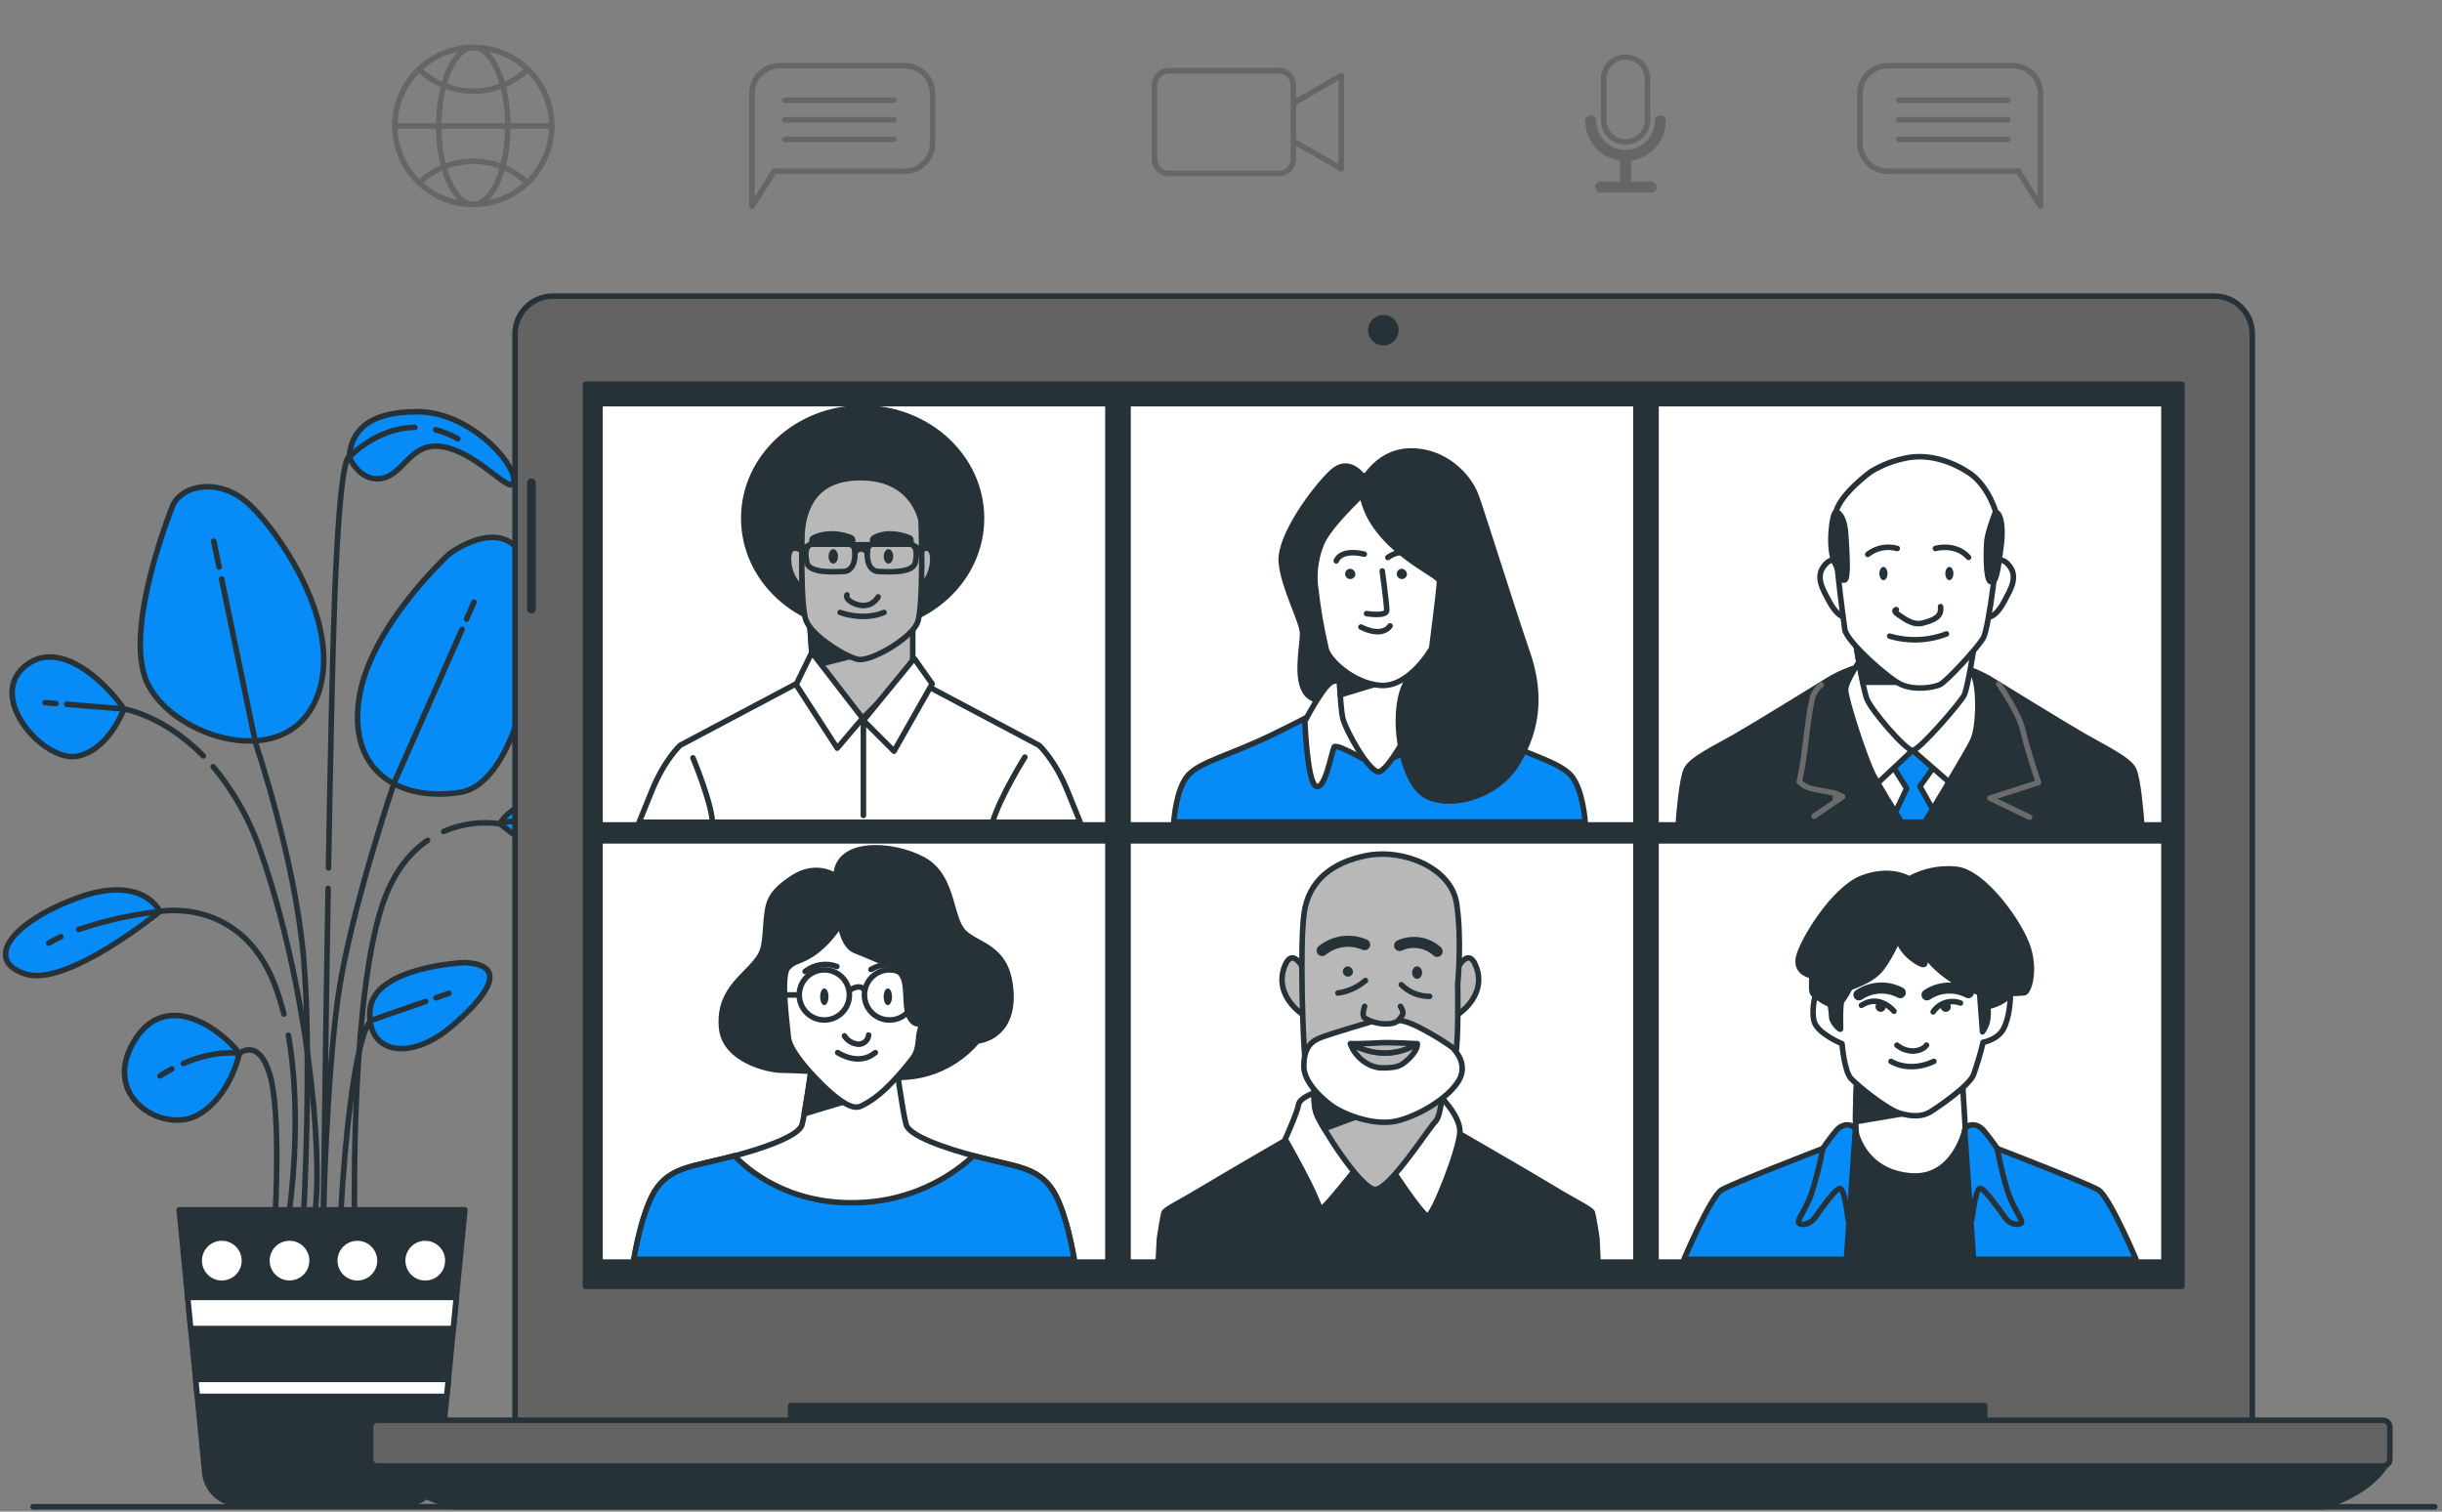 <svg width="441" height="273" viewBox="0 0 441 273" fill="none" xmlns="http://www.w3.org/2000/svg">
    <rect x="0" y="0" width="441" height="273" fill="#808080" stroke="none"/>
    <path d="M22.382 128.04C22.382 128.04 19.649 135.56 13.838 136.584C8.026 137.608 -2.227 126.331 4.27 120.519C10.766 114.708 19.662 123.924 22.382 128.04Z" fill="#068BF7" stroke="#263238" stroke-linecap="round" stroke-linejoin="round"/>
    <path d="M31.272 91.123C31.272 91.123 22.728 111.995 26.146 122.228C29.563 132.462 50.754 140.002 56.905 126.67C63.056 113.338 49.385 94.574 44.258 90.438C39.132 86.303 32.981 87.706 31.272 91.123Z" fill="#068BF7" stroke="#263238" stroke-linecap="round" stroke-linejoin="round"/>
    <path d="M81.175 100.007C81.175 100.007 66.473 113.338 64.764 126.67C63.056 140.002 72.97 144.789 83.223 143.074C93.476 141.358 98.602 115.393 95.53 103.424C92.458 91.456 81.175 100.007 81.175 100.007Z" fill="#068BF7" stroke="#263238" stroke-linecap="round" stroke-linejoin="round"/>
    <path d="M83.907 173.839C83.907 173.839 67.504 174.524 66.819 182.384C66.134 190.243 73.993 191.952 81.859 185.117C89.725 178.281 90.756 174.179 83.907 173.839Z" fill="#068BF7" stroke="#263238" stroke-linecap="round" stroke-linejoin="round"/>
    <path d="M43.234 190.243C43.234 190.243 41.525 198.449 35.407 201.527C29.289 204.606 18.312 198.109 24.124 188.195C29.935 178.281 40.156 186.147 43.234 190.243Z" fill="#068BF7" stroke="#263238" stroke-linecap="round" stroke-linejoin="round"/>
    <path d="M28.878 164.61C28.878 164.61 25.8 157.775 13.838 162.217C1.876 166.658 -2.912 173.5 4.609 175.914C12.129 178.327 28.878 164.61 28.878 164.61Z" fill="#068BF7" stroke="#263238" stroke-linecap="round" stroke-linejoin="round"/>
    <path d="M63.056 82.579C63.056 82.579 65.11 87.36 69.213 86.336C73.315 85.312 74.339 79.161 80.829 80.87C87.319 82.579 92.797 90.099 92.797 86.681C92.797 83.263 84.592 74.354 75.363 74.354C66.134 74.354 63.401 78.137 63.056 82.579Z" fill="#068BF7" stroke="#263238" stroke-linecap="round" stroke-linejoin="round"/>
    <path d="M39.575 102.407L38.603 97.73" stroke="#263238" stroke-linecap="round" stroke-linejoin="round"/>
    <path d="M54.831 219.496C54.831 219.496 56.364 190.895 54.831 173.024C53.298 155.153 46.15 134.203 46.15 134.203L40.025 104.579" stroke="#263238" stroke-linecap="round" stroke-linejoin="round"/>
    <path d="M84.24 111.825L85.597 108.753" stroke="#263238" stroke-linecap="round" stroke-linejoin="round"/>
    <path d="M58.405 219.496C58.405 219.496 58.92 196.015 60.962 180.681C63.003 165.347 71.189 141.358 71.189 141.358L83.444 113.658" stroke="#263238" stroke-linecap="round" stroke-linejoin="round"/>
    <path d="M78.735 180.212L81.064 179.403" stroke="#263238" stroke-linecap="round" stroke-linejoin="round"/>
    <path d="M61.471 220.011C63.512 185.28 67.086 184.256 67.086 184.256L76.87 180.851" stroke="#263238" stroke-linecap="round" stroke-linejoin="round"/>
    <path d="M31.024 193.061C30.326 193.433 29.616 193.844 28.885 194.313" stroke="#263238" stroke-linecap="round" stroke-linejoin="round"/>
    <path d="M49.724 218.987C49.724 218.987 50.748 200.601 48.7 193.961C46.652 187.321 43.234 190.243 43.234 190.243C43.234 190.243 39.053 189.5 33.105 192.063" stroke="#263238" stroke-linecap="round" stroke-linejoin="round"/>
    <path d="M52.072 186.956C54.74 201.925 52.274 218.498 52.274 218.498" stroke="#263238" stroke-linecap="round" stroke-linejoin="round"/>
    <path d="M10.981 169.189C10.218 169.541 9.487 169.926 8.79 170.33" stroke="#263238" stroke-linecap="round" stroke-linejoin="round"/>
    <path d="M51.263 183.134C50.845 181.438 50.331 179.768 49.724 178.131C43.593 161.786 28.852 164.61 28.852 164.61C23.866 165.165 18.954 166.258 14.203 167.871" stroke="#263238" stroke-linecap="round" stroke-linejoin="round"/>
    <path d="M90.299 148.781C90.299 148.781 93.378 141.939 105.34 146.387C117.302 150.835 122.089 157.664 114.569 160.084C107.049 162.504 90.299 148.781 90.299 148.781Z" fill="#068BF7" stroke="#263238" stroke-linecap="round" stroke-linejoin="round"/>
    <path d="M77.216 151.768C74.261 153.797 71.417 157.064 69.454 162.295C63.323 178.64 64.027 218.987 64.027 218.987" stroke="#263238" stroke-linecap="round" stroke-linejoin="round"/>
    <path d="M80.112 150.163C83.315 148.772 86.841 148.294 90.299 148.781C90.299 148.781 95.517 146.25 105.047 153.151" stroke="#263238" stroke-linecap="round" stroke-linejoin="round"/>
    <path d="M38.499 138.462C42.341 143.094 45.283 148.403 47.174 154.116C55.34 177.597 58.405 207.743 56.872 218.981" stroke="#263238" stroke-linecap="round" stroke-linejoin="round"/>
    <path d="M10.127 127.061L8.144 126.905" stroke="#263238" stroke-linecap="round" stroke-linejoin="round"/>
    <path d="M36.725 136.519C29.511 129.148 22.376 128.039 22.376 128.039L12.031 127.185" stroke="#263238" stroke-linecap="round" stroke-linejoin="round"/>
    <path d="M59.253 160.449C58.757 190.1 58.405 219.496 58.405 219.496" stroke="#263238" stroke-linecap="round" stroke-linejoin="round"/>
    <path d="M78.677 77.615C80.076 77.981 81.422 78.527 82.681 79.239" stroke="#263238" stroke-linecap="round" stroke-linejoin="round"/>
    <path d="M59.318 156.764C59.657 137.158 60.055 117.969 60.447 107.644C61.471 81.085 63.056 82.579 63.056 82.579C63.056 82.579 67.869 77.276 74.907 77.178" stroke="#263238" stroke-linecap="round" stroke-linejoin="round"/>
    <path d="M73.146 271.597H43.175C41.626 271.597 40.132 271.02 38.985 269.978C37.838 268.936 37.12 267.504 36.973 265.961L32.361 218.498H83.947L79.335 265.981C79.18 267.516 78.462 268.94 77.319 269.977C76.176 271.015 74.689 271.591 73.146 271.597Z" fill="#263238" stroke="#263238" stroke-linecap="round" stroke-linejoin="round"/>
    <path d="M33.894 234.308L34.442 239.93H81.859L82.407 234.308H33.894Z" fill="white" stroke="#263238" stroke-linecap="round" stroke-linejoin="round"/>
    <path d="M80.672 252.186L80.966 249.121H35.336L35.629 252.186H80.672Z" fill="white" stroke="#263238" stroke-linecap="round" stroke-linejoin="round"/>
    <path d="M72.709 227.668C72.707 228.478 72.946 229.269 73.395 229.943C73.844 230.616 74.483 231.142 75.23 231.452C75.978 231.762 76.8 231.844 77.594 231.686C78.388 231.529 79.118 231.139 79.69 230.567C80.262 229.994 80.652 229.265 80.809 228.471C80.967 227.677 80.885 226.855 80.575 226.107C80.265 225.359 79.74 224.721 79.066 224.272C78.393 223.823 77.601 223.584 76.792 223.585C75.709 223.587 74.672 224.018 73.906 224.783C73.141 225.549 72.71 226.586 72.709 227.668Z" fill="white" stroke="#263238" stroke-linecap="round" stroke-linejoin="round"/>
    <path d="M40.019 231.758C40.829 231.766 41.623 231.532 42.301 231.088C42.979 230.643 43.509 230.007 43.825 229.261C44.14 228.514 44.227 227.691 44.073 226.895C43.92 226.099 43.534 225.367 42.963 224.791C42.393 224.215 41.664 223.822 40.87 223.661C40.076 223.5 39.251 223.578 38.502 223.887C37.752 224.195 37.111 224.719 36.66 225.392C36.209 226.066 35.968 226.858 35.968 227.668C35.968 228.746 36.394 229.781 37.152 230.546C37.911 231.312 38.941 231.748 40.019 231.758Z" fill="white" stroke="#263238" stroke-linecap="round" stroke-linejoin="round"/>
    <path d="M52.281 231.751C54.536 231.751 56.364 229.923 56.364 227.668C56.364 225.413 54.536 223.585 52.281 223.585C50.026 223.585 48.198 225.413 48.198 227.668C48.198 229.923 50.026 231.751 52.281 231.751Z" fill="white" stroke="#263238" stroke-linecap="round" stroke-linejoin="round"/>
    <path d="M60.447 227.668C60.445 228.478 60.684 229.269 61.133 229.942C61.581 230.616 62.219 231.141 62.967 231.451C63.714 231.762 64.536 231.844 65.33 231.687C66.124 231.53 66.853 231.141 67.425 230.569C67.998 229.997 68.388 229.269 68.547 228.475C68.705 227.682 68.624 226.859 68.315 226.111C68.006 225.364 67.481 224.725 66.809 224.275C66.136 223.825 65.345 223.585 64.536 223.585C63.453 223.585 62.413 224.015 61.647 224.781C60.88 225.546 60.448 226.585 60.447 227.668Z" fill="white" stroke="#263238" stroke-linecap="round" stroke-linejoin="round"/>
    <g opacity="0.2">
        <path d="M85.473 36.916C93.3 36.916 99.646 30.57 99.646 22.743C99.646 14.915 93.3 8.57 85.473 8.57C77.645 8.57 71.3 14.915 71.3 22.743C71.3 30.57 77.645 36.916 85.473 36.916Z" stroke="black" stroke-linecap="round" stroke-linejoin="round"/>
        <path d="M85.473 36.916C88.917 36.916 91.708 30.57 91.708 22.743C91.708 14.915 88.917 8.57 85.473 8.57C82.029 8.57 79.237 14.915 79.237 22.743C79.237 30.57 82.029 36.916 85.473 36.916Z" stroke="black" stroke-linecap="round" stroke-linejoin="round"/>
        <path d="M75.709 12.568C78.352 15.076 81.859 16.47 85.502 16.461C89.145 16.453 92.645 15.042 95.276 12.523" stroke="black" stroke-linecap="round" stroke-linejoin="round"/>
        <path d="M75.709 33.016C78.352 30.508 81.859 29.114 85.502 29.123C89.145 29.131 92.645 30.541 95.276 33.061" stroke="black" stroke-linecap="round" stroke-linejoin="round"/>
        <path d="M71.3 22.743H99.639" stroke="black" stroke-linecap="round" stroke-linejoin="round"/>
    </g>
    <g opacity="0.2">
        <path d="M230.941 12.771H211.106C209.658 12.771 208.484 13.944 208.484 15.393V28.705C208.484 30.153 209.658 31.327 211.106 31.327H230.941C232.389 31.327 233.563 30.153 233.563 28.705V15.393C233.563 13.944 232.389 12.771 230.941 12.771Z" stroke="black" stroke-linecap="round" stroke-linejoin="round"/>
        <path d="M233.628 25.509L242.218 30.472V13.631L233.609 18.601" stroke="black" stroke-linecap="round" stroke-linejoin="round"/>
    </g>
    <g opacity="0.2">
        <path d="M293.549 25.626C292.502 25.626 291.499 25.21 290.759 24.47C290.019 23.73 289.603 22.726 289.603 21.68V14.251C289.603 13.204 290.019 12.2 290.759 11.46C291.499 10.72 292.502 10.305 293.549 10.305C294.069 10.302 294.584 10.402 295.065 10.6C295.546 10.797 295.983 11.087 296.352 11.454C296.72 11.82 297.013 12.256 297.212 12.736C297.412 13.216 297.515 13.731 297.515 14.251V21.68C297.515 22.2 297.412 22.714 297.212 23.194C297.013 23.674 296.72 24.11 296.352 24.477C295.983 24.844 295.546 25.134 295.065 25.331C294.584 25.528 294.069 25.628 293.549 25.626Z" stroke="black" stroke-linecap="round" stroke-linejoin="round"/>
        <path d="M287.281 21.823C287.281 22.646 287.443 23.461 287.758 24.222C288.073 24.982 288.535 25.673 289.117 26.255C289.699 26.837 290.39 27.299 291.15 27.614C291.911 27.929 292.726 28.091 293.549 28.091C294.372 28.091 295.187 27.929 295.948 27.614C296.708 27.299 297.399 26.837 297.981 26.255C298.563 25.673 299.025 24.982 299.34 24.222C299.655 23.461 299.817 22.646 299.817 21.823" stroke="black" stroke-width="2" stroke-linecap="round" stroke-linejoin="round"/>
        <path d="M293.549 28.091V33.433" stroke="black" stroke-width="2" stroke-linecap="round" stroke-linejoin="round"/>
        <path d="M289.049 33.791H298.16" stroke="black" stroke-width="2" stroke-linecap="round" stroke-linejoin="round"/>
    </g>
    <g opacity="0.2">
        <path d="M368.497 16.873C368.497 15.542 367.969 14.267 367.028 13.326C366.088 12.385 364.812 11.857 363.482 11.857H340.908C339.578 11.859 338.303 12.388 337.363 13.328C336.423 14.268 335.894 15.543 335.892 16.873V25.906C335.894 27.236 336.423 28.511 337.363 29.451C338.303 30.391 339.578 30.92 340.908 30.922H363.482C363.799 30.921 364.116 30.891 364.428 30.831L368.497 37.255V26.089C368.497 26.023 368.497 25.958 368.497 25.893V16.873Z" stroke="black" stroke-linecap="round" stroke-linejoin="round"/>
        <path d="M342.871 18.099H362.588" stroke="black" stroke-linecap="round" stroke-linejoin="round"/>
        <path d="M342.871 21.634H362.588" stroke="black" stroke-linecap="round" stroke-linejoin="round"/>
        <path d="M342.871 25.163H362.588" stroke="black" stroke-linecap="round" stroke-linejoin="round"/>
    </g>
    <g opacity="0.2">
        <path d="M135.799 16.873C135.801 15.542 136.331 14.266 137.273 13.326C138.214 12.385 139.491 11.857 140.822 11.857H163.389C164.719 11.857 165.995 12.385 166.936 13.326C167.876 14.267 168.405 15.542 168.405 16.873V25.906C168.405 27.236 167.876 28.512 166.936 29.453C165.995 30.393 164.719 30.922 163.389 30.922H140.822C140.502 30.921 140.183 30.891 139.869 30.831L135.799 37.255V26.089C135.799 26.023 135.799 25.958 135.799 25.893V16.873Z" stroke="black" stroke-linecap="round" stroke-linejoin="round"/>
        <path d="M161.432 18.099H141.709" stroke="black" stroke-linecap="round" stroke-linejoin="round"/>
        <path d="M161.432 21.634H141.709" stroke="black" stroke-linecap="round" stroke-linejoin="round"/>
        <path d="M161.432 25.163H141.709" stroke="black" stroke-linecap="round" stroke-linejoin="round"/>
    </g>
    <path d="M5.965 272.125H439.702" stroke="#263238" stroke-linecap="round" stroke-linejoin="round"/>
    <path d="M99.829 53.482H399.916C401.725 53.482 403.46 54.201 404.74 55.481C406.019 56.76 406.738 58.495 406.738 60.305V257.136H93.013V60.305C93.013 58.496 93.731 56.762 95.009 55.483C96.287 54.204 98.02 53.484 99.829 53.482Z" fill="#636363" stroke="#263238" stroke-linecap="round" stroke-linejoin="round"/>
    <path d="M249.823 62.392C251.343 62.392 252.576 61.16 252.576 59.64C252.576 58.12 251.343 56.887 249.823 56.887C248.303 56.887 247.071 58.12 247.071 59.64C247.071 61.16 248.303 62.392 249.823 62.392Z" fill="#263238"/>
    <path d="M95.974 110.794C95.766 110.792 95.567 110.709 95.42 110.561C95.273 110.413 95.191 110.213 95.191 110.005V87.177C95.191 86.969 95.274 86.77 95.421 86.623C95.567 86.477 95.766 86.394 95.974 86.394C96.182 86.394 96.382 86.476 96.53 86.623C96.677 86.769 96.761 86.969 96.763 87.177V110.005C96.763 110.214 96.68 110.415 96.532 110.563C96.384 110.711 96.183 110.794 95.974 110.794Z" fill="#263238"/>
    <path d="M394.032 69.391H105.738V232.312H394.032V69.391Z" fill="#263238" stroke="#263238" stroke-linecap="round" stroke-linejoin="round"/>
    <path d="M358.42 253.855H142.791V257.958H358.42V253.855Z" fill="#263238" stroke="#263238" stroke-linecap="round" stroke-linejoin="round"/>
    <path d="M67.641 264.252C67.641 264.252 71.183 268.583 81.807 272.125H419.411C419.411 272.125 427.283 270.168 430.825 264.644L67.641 264.252Z" fill="#263238" stroke="#263238" stroke-linecap="round" stroke-linejoin="round"/>
    <path d="M430.349 256.497H68.15C67.469 256.497 66.917 257.049 66.917 257.73V263.535C66.917 264.215 67.469 264.767 68.15 264.767H430.349C431.03 264.767 431.582 264.215 431.582 263.535V257.73C431.582 257.049 431.03 256.497 430.349 256.497Z" fill="#636363" stroke="#263238" stroke-linecap="round" stroke-linejoin="round"/>
    <path d="M390.289 152.355H299.563V227.434H390.289V152.355Z" fill="white"/>
    <path d="M335.853 202.486L328.248 208.624L328.117 227.506H362.001L360.266 206.889L352.394 201.423L335.853 202.486Z" fill="#263238" stroke="#263238" stroke-linecap="round" stroke-linejoin="round"/>
    <path d="M335.344 194.888C335.344 194.888 334.816 203.693 335.344 205.16C335.873 206.628 337.881 211.683 344.821 212.335C352.955 213.163 354.911 203.823 354.911 203.823L354.376 194.888C354.376 194.888 349.159 196.088 344.776 195.54C340.393 194.992 335.188 194.366 335.188 194.366" fill="white"/>
    <path d="M335.344 194.888C335.344 194.888 334.816 203.693 335.344 205.16C335.873 206.628 337.881 211.683 344.821 212.335C352.955 213.163 354.911 203.823 354.911 203.823L354.376 194.888C354.376 194.888 349.159 196.088 344.776 195.54C340.393 194.992 335.188 194.366 335.188 194.366" stroke="#263238" stroke-linecap="round" stroke-linejoin="round"/>
    <path d="M346.041 198.038L338.501 194.776L335.188 194.359L335.318 194.894C335.318 194.894 335.044 199.459 335.09 202.584L346.041 200.731V198.038Z" fill="#263238" stroke="#263238" stroke-linecap="round" stroke-linejoin="round"/>
    <path d="M327.987 179.142C327.987 179.142 327.048 182.077 327.583 184.36C328.117 186.643 332.651 188.495 332.651 188.495C332.651 188.495 333.055 193.433 334.255 194.763C335.455 196.094 340.777 200.366 343.06 201.038C345.343 201.709 347.195 201.69 348.663 200.77C350.13 199.851 355.596 196.1 356.398 194.098C357.08 192.173 357.659 190.214 358.133 188.228C358.133 188.228 360.801 187.83 361.871 185.691C362.94 183.551 363.071 180.355 363.071 179.423C363.071 178.49 360.403 176.488 358.668 175.157C356.933 173.826 346.393 167.415 344.528 167.285C342.662 167.154 340.256 167.819 339.46 168.589C338.664 169.359 327.987 179.142 327.987 179.142Z" fill="white" stroke="#263238" stroke-linecap="round" stroke-linejoin="round"/>
    <path d="M342.564 188.75C343.423 189.469 344.517 189.848 345.636 189.813C347.371 189.683 347.9 188.75 347.9 188.75" stroke="#263238" stroke-linecap="round" stroke-linejoin="round"/>
    <path d="M341.501 191.685C341.501 191.685 344.704 193.818 349.237 191.685" stroke="#263238" stroke-linecap="round" stroke-linejoin="round"/>
    <path d="M342.03 182.625C342.03 182.625 339.499 179.423 336.159 181.555" stroke="#263238" stroke-linecap="round" stroke-linejoin="round"/>
    <path d="M349.106 182.743C349.626 181.958 350.397 181.372 351.293 181.082C352.188 180.792 353.156 180.814 354.037 181.145" stroke="#263238" stroke-linecap="round" stroke-linejoin="round"/>
    <path d="M340.562 181.81C340.562 181.626 340.507 181.445 340.405 181.292C340.302 181.139 340.157 181.019 339.986 180.948C339.816 180.878 339.628 180.859 339.448 180.895C339.267 180.931 339.1 181.02 338.97 181.151C338.84 181.281 338.751 181.447 338.715 181.628C338.679 181.809 338.697 181.997 338.768 182.167C338.838 182.337 338.958 182.483 339.111 182.586C339.265 182.688 339.445 182.743 339.629 182.743C339.877 182.743 340.114 182.645 340.289 182.47C340.464 182.295 340.562 182.058 340.562 181.81Z" fill="#263238"/>
    <path d="M352.302 181.81C352.302 181.626 352.248 181.445 352.145 181.292C352.043 181.139 351.897 181.019 351.727 180.948C351.556 180.878 351.369 180.859 351.188 180.895C351.007 180.931 350.841 181.02 350.71 181.151C350.58 181.281 350.491 181.447 350.455 181.628C350.419 181.809 350.437 181.997 350.508 182.167C350.579 182.337 350.698 182.483 350.852 182.586C351.005 182.688 351.185 182.743 351.37 182.743C351.617 182.743 351.854 182.645 352.029 182.47C352.204 182.295 352.302 182.058 352.302 181.81Z" fill="#263238"/>
    <path d="M343.171 179.279C342.006 178.667 340.697 178.381 339.382 178.451C338.068 178.521 336.797 178.945 335.703 179.677" stroke="#263238" stroke-width="2" stroke-miterlimit="10" stroke-linecap="round"/>
    <path d="M355.466 179.279C354.3 178.667 352.991 178.381 351.677 178.451C350.362 178.521 349.091 178.945 347.998 179.677" stroke="#263238" stroke-width="2" stroke-miterlimit="10" stroke-linecap="round"/>
    <path d="M342.793 169.535C342.793 169.535 340.927 173.807 339.192 175.542C337.457 177.277 334.118 178.34 334.118 178.34C333.688 179.177 333.198 179.981 332.65 180.747C332.253 181.145 332.39 185.41 332.39 185.815C332.39 186.219 330.785 184.614 330.785 183.682C330.756 182.919 330.667 182.16 330.518 181.412C329.757 181.107 329.04 180.704 328.385 180.212C327.85 179.677 327.185 179.807 327.185 178.477V176.207C327.185 176.207 324.25 175.809 324.784 173.005C325.319 170.2 331.052 160.612 336.257 158.597C341.462 156.581 344.795 158.734 344.795 158.734C347.393 157.287 350.376 156.681 353.333 156.999C358.264 157.534 364.936 166.867 366.273 171.27C367.61 175.672 366.273 179.142 365.621 179.279C364.781 179.372 363.936 179.416 363.09 179.41C363.09 179.41 362.953 179.807 361.89 180.61C360.99 181.179 359.996 181.585 358.955 181.81C359.101 182.788 359.055 183.785 358.818 184.745C358.623 185.312 358.355 185.851 358.022 186.349L357.488 179.279C355.127 178.512 352.92 177.338 350.965 175.809C349.336 174.533 347.935 172.989 346.824 171.244C346.824 171.244 348.03 173.911 347.476 174.179C346.921 174.446 343.328 172.189 342.793 169.535Z" fill="#263238" stroke="#263238" stroke-linecap="round" stroke-linejoin="round"/>
    <path d="M335.057 204.091L333.453 227.434H304.102C304.102 227.434 308.909 216.098 310.905 214.898C312.901 213.698 329.168 207.424 329.168 207.424C329.168 207.424 330.231 205.826 331.568 204.221C332.905 202.617 334.79 203.021 335.057 204.091Z" fill="#068BF7" stroke="#263238" stroke-linecap="round" stroke-linejoin="round"/>
    <path d="M329.187 207.41C328.654 210.255 327.939 213.063 327.048 215.817C325.985 218.616 324.648 220.22 324.785 220.755C324.922 221.29 326.65 221.407 327.72 219.953C328.789 218.498 331.45 214.617 332.285 214.617C333.12 214.617 333.753 220.22 333.753 220.22" stroke="#263238" stroke-linecap="round" stroke-linejoin="round"/>
    <path d="M354.8 204.091L356.398 227.434H385.749C385.749 227.434 380.949 216.098 378.946 214.898C376.944 213.698 360.684 207.424 360.684 207.424C360.684 207.424 359.614 205.826 358.277 204.221C356.94 202.617 355.068 203.021 354.8 204.091Z" fill="#068BF7" stroke="#263238" stroke-linecap="round" stroke-linejoin="round"/>
    <path d="M360.671 207.41C360.671 207.41 361.734 213.013 362.803 215.817C363.873 218.622 365.204 220.22 365.073 220.755C364.943 221.29 363.201 221.407 362.138 219.953C361.075 218.498 358.401 214.617 357.572 214.617C356.744 214.617 356.105 220.22 356.105 220.22" stroke="#263238" stroke-linecap="round" stroke-linejoin="round"/>
    <path d="M294.938 152.355H204.212V227.434H294.938V152.355Z" fill="white"/>
    <path d="M288.383 223.618C288.383 223.618 287.77 219.601 287.568 218.994C287.366 218.387 284.692 217.187 280.393 214.572C276.095 211.956 261.113 203.321 261.113 203.321H236.668C236.668 203.321 221.692 211.976 217.388 214.585C213.083 217.194 210.415 218.407 210.213 219.007C210.011 219.607 209.391 223.631 209.391 223.631L209.189 227.447H288.566L288.383 223.618Z" fill="#263238" stroke="#263238" stroke-linecap="round" stroke-linejoin="round"/>
    <path d="M238.122 197.092C238.122 197.092 234.704 198.096 234.502 199.499C234.3 200.901 232.095 205.734 232.095 205.734C232.095 205.734 234.502 209.954 236.315 213.561C238.129 217.168 238.122 218.185 238.722 218.185C239.322 218.185 245.557 210.143 246.158 209.543C246.758 208.943 250.58 209.947 250.58 209.947C250.58 209.947 256.809 219.594 257.82 219.594C258.83 219.594 263.644 207.332 263.644 204.319C263.644 201.305 259.626 197.483 259.626 197.483L238.122 197.092Z" fill="white" stroke="#263238" stroke-linecap="round" stroke-linejoin="round"/>
    <path d="M237.509 194.477C237.509 194.477 236.909 198.899 237.711 201.11C238.513 203.321 245.753 214.807 248.362 214.807C250.971 214.807 258.009 203.719 259.215 202.551C260.422 201.384 260.624 195.311 260.624 195.311C260.624 195.311 252.797 199.134 246.353 197.125C239.909 195.116 237.509 194.477 237.509 194.477Z" fill="#B8B8B8" stroke="#263238" stroke-linecap="round" stroke-linejoin="round"/>
    <path d="M244.031 196.362C239.368 194.933 237.548 194.477 237.548 194.477C237.548 194.477 236.948 198.899 237.75 201.11C238.162 202.052 238.642 202.963 239.185 203.836L248.832 200.236L244.031 196.362Z" fill="#263238" stroke="#263238" stroke-linecap="round" stroke-linejoin="round"/>
    <path d="M235.911 175.985C235.911 175.985 233.498 170.161 231.893 174.779C230.289 179.397 234.3 182.606 235.311 183.225C236.322 183.845 235.911 175.985 235.911 175.985Z" fill="#B8B8B8" stroke="#263238" stroke-linecap="round" stroke-linejoin="round"/>
    <path d="M262.64 175.985C262.64 175.985 265.053 170.161 266.657 174.779C268.262 179.397 264.251 182.606 263.24 183.225C262.229 183.845 262.64 175.985 262.64 175.985Z" fill="#B8B8B8" stroke="#263238" stroke-linecap="round" stroke-linejoin="round"/>
    <path d="M263.24 177.799C263.24 177.799 264.048 169.555 263.044 163.124C262.04 156.693 253.397 153.275 246.966 154.482C240.535 155.688 236.315 159.106 235.507 164.917C234.698 170.729 235.311 188.626 235.709 191.444C236.107 194.261 242.727 200.105 250.378 200.105C258.028 200.105 262.235 192.67 262.842 190.459C263.448 188.248 263.24 177.799 263.24 177.799Z" fill="#B8B8B8" stroke="#263238" stroke-linecap="round" stroke-linejoin="round"/>
    <path d="M248.395 184.308C248.395 184.308 240.118 186.715 238.311 187.465C236.505 188.215 235.454 189.572 235.454 192.578C235.454 195.585 239.061 198.749 240.868 199.955C242.675 201.162 248.245 203.562 252.608 202.362C256.972 201.162 261.785 197.999 263.442 195.142C265.099 192.285 262.985 190.022 262.535 189.422C262.085 188.822 255.015 184.308 252.752 184.308H248.395Z" fill="white" stroke="#263238" stroke-linecap="round" stroke-linejoin="round"/>
    <path d="M246.438 181.745C246.438 181.745 245.838 183.401 246.438 183.851C247.66 184.593 249.073 184.96 250.502 184.908C252.458 184.908 252.758 184.001 253.208 183.401C253.658 182.801 252.908 181.745 252.908 181.745" fill="#B8B8B8"/>
    <path d="M246.438 181.745C246.438 181.745 245.838 183.401 246.438 183.851C247.66 184.593 249.073 184.96 250.502 184.908C252.458 184.908 252.758 184.001 253.208 183.401C253.658 182.801 252.908 181.745 252.908 181.745" stroke="#263238" stroke-linecap="round" stroke-linejoin="round"/>
    <path d="M243.881 188.496C245.627 189.363 247.509 189.924 249.445 190.152C252.458 190.452 255.915 188.496 255.915 188.496C255.915 188.496 256.215 189.402 254.565 191.059C252.915 192.716 252.158 192.768 250.045 192.859C246.738 193.061 244.331 190.172 243.881 188.496Z" fill="#B8B8B8" stroke="#263238" stroke-linecap="round" stroke-linejoin="round"/>
    <path d="M243.881 188.495C243.881 188.495 246.888 188.495 248.845 188.345C250.802 188.195 255.915 188.495 255.915 188.495C255.915 188.495 250.802 192.278 243.881 188.495Z" fill="#B8B8B8" stroke="#263238" stroke-linecap="round" stroke-linejoin="round"/>
    <path d="M244.331 175.653C244.293 175.823 244.208 175.979 244.085 176.103C243.962 176.227 243.807 176.313 243.637 176.353C243.467 176.392 243.29 176.383 243.125 176.326C242.96 176.269 242.815 176.167 242.705 176.031C242.596 175.895 242.528 175.731 242.507 175.558C242.487 175.384 242.517 175.209 242.592 175.052C242.667 174.894 242.785 174.761 242.932 174.668C243.08 174.575 243.25 174.525 243.425 174.524C243.694 174.556 243.94 174.691 244.109 174.903C244.279 175.114 244.359 175.383 244.331 175.653Z" fill="#263238"/>
    <path d="M255.915 176.781C256.412 176.781 256.815 176.276 256.815 175.653C256.815 175.03 256.412 174.524 255.915 174.524C255.418 174.524 255.015 175.03 255.015 175.653C255.015 176.276 255.418 176.781 255.915 176.781Z" fill="#263238"/>
    <path d="M246.588 177.082C245.187 178.298 243.462 179.082 241.625 179.338" stroke="#263238" stroke-linecap="round" stroke-linejoin="round"/>
    <path d="M253.058 177.838C253.729 178.51 254.526 179.042 255.404 179.404C256.282 179.765 257.222 179.949 258.172 179.945" stroke="#263238" stroke-linecap="round" stroke-linejoin="round"/>
    <path d="M246.438 170.611C245.185 170.067 243.805 169.877 242.452 170.064C241.098 170.25 239.821 170.805 238.761 171.668" stroke="#263238" stroke-width="2" stroke-linecap="round" stroke-linejoin="round"/>
    <path d="M252.758 170.761C253.866 170.256 255.098 170.087 256.302 170.275C257.505 170.462 258.627 170.999 259.528 171.818" stroke="#263238" stroke-width="2" stroke-linecap="round" stroke-linejoin="round"/>
    <path d="M199.581 152.355H108.855V227.434H199.581V152.355Z" fill="white"/>
    <path d="M150.977 158.251C150.977 158.251 147.507 155.688 143.15 158.558C138.793 161.428 138.624 163.084 138.317 167.161C138.01 171.237 138.017 172.138 135.604 174.707C133.19 177.277 129.734 179.984 130.321 185.724C130.908 191.463 138.8 193.27 141.037 193.27C143.274 193.27 151.146 193.72 151.146 193.72C151.146 193.72 161.413 195.677 167.452 193.87C170.988 192.856 174.142 190.812 176.512 188C176.512 188 183.002 187.543 182.552 179.247C182.102 170.95 176.681 170.944 174.073 168.381C171.464 165.817 172.285 158.251 166.676 155.232C161.067 152.212 151.127 151.762 150.977 158.251Z" fill="#263238" stroke="#263238" stroke-linecap="round" stroke-linejoin="round"/>
    <path d="M189.765 214.455C187.052 210.835 183.426 210.685 176.936 209.021C170.446 207.358 164.263 205.108 163.656 203.151C163.05 201.195 161.7 191.228 161.7 191.228L154.447 191.104H154.023L146.776 191.248C146.776 191.248 145.42 201.208 144.82 203.171C144.22 205.134 138.03 207.397 131.54 209.041C125.05 210.685 121.431 210.854 118.711 214.474C115.991 218.094 114.484 227.454 114.484 227.454H193.992C193.992 227.454 192.505 218.081 189.765 214.455Z" fill="white" stroke="#263238" stroke-linecap="round" stroke-linejoin="round"/>
    <path d="M154.923 198.233L146.75 191.215C146.75 191.215 145.876 197.614 145.224 201.162L154.923 198.233Z" fill="#263238" stroke="#263238" stroke-linecap="round" stroke-linejoin="round"/>
    <path d="M189.765 214.454C187.052 210.834 183.426 210.684 176.936 209.021C176.564 208.93 176.192 208.832 175.827 208.728C170.072 214.03 162.577 217.046 154.753 217.207C142.126 217.578 134.788 211.023 132.636 208.728L131.508 209.021C125.018 210.684 121.398 210.834 118.678 214.454C115.958 218.074 114.452 227.434 114.452 227.434H193.992C193.992 227.434 192.505 218.081 189.765 214.454Z" fill="#068BF7" stroke="#263238" stroke-linecap="round" stroke-linejoin="round"/>
    <path d="M151.733 166.854C150.626 168.706 149.194 170.343 147.507 171.688C144.787 173.801 143.43 173.344 142.224 174.857C141.017 176.371 142.074 184.367 142.374 187.38C142.674 190.394 148.564 196.133 150.201 197.497C151.838 198.86 153.977 200.516 155.484 199.76C156.99 199.003 159.56 197.803 164.693 191.281C166.096 189.507 165.75 187.504 166.05 186.454C166.222 185.915 166.325 185.356 166.357 184.791C166.357 184.791 164.993 185.548 164.087 183.284C163.18 181.021 164.243 176.945 162.28 175.457C160.317 173.97 156.697 172.594 154.453 171.688C152.21 170.781 151.733 166.854 151.733 166.854Z" fill="white" stroke="#263238" stroke-linecap="round" stroke-linejoin="round"/>
    <path d="M152.49 187.08C152.767 187.517 153.144 187.881 153.59 188.143C154.036 188.405 154.537 188.557 155.053 188.587C155.508 188.589 155.947 188.419 156.283 188.112C156.619 187.805 156.827 187.383 156.866 186.93" stroke="#263238" stroke-linecap="round" stroke-linejoin="round"/>
    <path d="M151.277 190.1C151.277 190.1 155.053 192.663 158.073 190.1" stroke="#263238" stroke-linecap="round" stroke-linejoin="round"/>
    <path d="M149.62 180.016C149.62 180.851 149.281 181.53 148.864 181.53C148.446 181.53 148.113 180.877 148.113 180.016C148.113 179.155 148.446 178.51 148.864 178.51C149.281 178.51 149.62 179.155 149.62 180.016Z" fill="#263238"/>
    <path d="M161.093 180.016C161.093 180.851 160.754 181.53 160.336 181.53C159.919 181.53 159.58 180.877 159.58 180.016C159.58 179.155 159.919 178.51 160.336 178.51C160.754 178.51 161.093 179.155 161.093 180.016Z" fill="#263238"/>
    <path d="M148.864 184.21C151.364 184.21 153.39 182.184 153.39 179.684C153.39 177.184 151.364 175.157 148.864 175.157C146.364 175.157 144.337 177.184 144.337 179.684C144.337 182.184 146.364 184.21 148.864 184.21Z" stroke="#263238" stroke-linecap="round" stroke-linejoin="round"/>
    <path d="M160.636 184.21C163.136 184.21 165.163 182.184 165.163 179.684C165.163 177.184 163.136 175.157 160.636 175.157C158.136 175.157 156.11 177.184 156.11 179.684C156.11 182.184 158.136 184.21 160.636 184.21Z" stroke="#263238" stroke-linecap="round" stroke-linejoin="round"/>
    <path d="M153.547 178.777C153.547 178.777 155.203 177.57 156.11 178.777" stroke="#263238" stroke-linecap="round" stroke-linejoin="round"/>
    <path d="M144.337 179.684H141.617" stroke="#263238" stroke-linecap="round" stroke-linejoin="round"/>
    <path d="M145.394 175.45C146.193 174.823 147.139 174.41 148.142 174.251C149.146 174.093 150.173 174.193 151.127 174.544" stroke="#263238" stroke-linecap="round" stroke-linejoin="round"/>
    <path d="M157.284 175.079C158.158 174.561 159.151 174.275 160.167 174.249C161.183 174.222 162.189 174.457 163.089 174.929" stroke="#263238" stroke-linecap="round" stroke-linejoin="round"/>
    <path d="M390.289 73.402H299.563V148.481H390.289V73.402Z" fill="white"/>
    <path d="M386.747 148.481C386.656 147.268 386.14 140.654 385.299 138.958C384.366 137.099 380.081 135.103 376.383 132.977C372.685 130.851 360.82 123.533 359.092 122.47C357.609 121.654 356.049 120.985 354.435 120.474L345.128 119.958H344.926H344.73L335.416 120.474C333.802 120.985 332.242 121.654 330.759 122.47C329.031 123.533 317.192 130.844 313.468 132.977C309.744 135.11 305.485 137.099 304.559 138.958C303.711 140.654 303.195 147.268 303.104 148.481H386.747Z" fill="#263238" stroke="#263238" stroke-linecap="round" stroke-linejoin="round"/>
    <path d="M343.393 148.481H347.593C350.502 143.693 355.55 135.325 356.301 133.642C357.364 131.248 357.494 124.863 356.568 122.332C355.642 119.802 354.168 119.541 354.168 119.541L335.951 119.273C335.951 119.273 333.29 122.998 333.29 124.596C333.29 126.194 336.747 136.988 338.344 140.028C339.29 141.841 341.638 145.663 343.393 148.481Z" fill="white" stroke="#263238" stroke-linecap="round" stroke-linejoin="round"/>
    <path d="M342.284 146.694L343.393 148.481H347.593L349.009 146.139L346.719 142.017L350.443 136.799L344.86 132.279L341.403 137.732L344.325 142.389L342.284 146.694Z" fill="#068BF7" stroke="#263238" stroke-linecap="round" stroke-linejoin="round"/>
    <path d="M356.301 133.642C357.364 131.248 357.494 124.863 356.568 122.332C355.642 119.802 354.168 119.541 354.168 119.541L335.951 119.273C335.951 119.273 333.29 122.998 333.29 124.596C333.29 126.194 336.747 136.988 338.344 140.028C338.54 140.406 338.808 140.882 339.108 141.417L345.395 135.501L351.963 141.228C354.011 137.79 355.87 134.614 356.301 133.642Z" fill="white" stroke="#263238" stroke-linecap="round" stroke-linejoin="round"/>
    <path d="M335.018 115.445C335.018 115.445 336.323 124.087 337.144 126.22C337.966 128.353 344.195 135.527 345.395 135.527C346.595 135.527 354.037 126.885 354.703 125.554C355.368 124.224 356.568 116.371 356.568 116.371C356.568 116.371 350.046 118.771 346.458 118.771C342.871 118.771 335.018 115.445 335.018 115.445Z" fill="white" stroke="#263238" stroke-linecap="round" stroke-linejoin="round"/>
    <path d="M346.269 123.213L337.712 116.476C336.133 115.889 335.018 115.419 335.018 115.419C335.018 115.419 335.709 119.913 336.394 123.213H346.269Z" fill="#263238" stroke="#263238" stroke-linecap="round" stroke-linejoin="round"/>
    <path d="M332.624 102.4C332.624 102.4 331.424 99.876 329.565 102.002C327.707 104.129 329.161 106.392 330.361 108.655C331.561 110.918 332.892 111.714 333.42 111.316C333.948 110.918 332.624 102.4 332.624 102.4Z" stroke="#263238" stroke-linecap="round" stroke-linejoin="round"/>
    <path d="M359.66 102.4C359.66 102.4 360.86 99.876 362.719 102.002C364.577 104.129 363.116 106.392 361.923 108.655C360.729 110.918 359.392 111.714 358.864 111.316C358.336 110.918 359.66 102.4 359.66 102.4Z" fill="white" stroke="#263238" stroke-linecap="round" stroke-linejoin="round"/>
    <path d="M337.81 85.221C337.81 85.221 332.487 89.082 331.561 92.395C330.635 95.709 332.866 111.545 333.153 113.678C333.44 115.81 340.98 122.587 343.399 123.65C345.819 124.713 349.119 124.185 350.313 123.65C351.507 123.115 357.096 116.997 358.14 115.269C359.183 113.541 360.938 98.911 360.938 95.585C360.938 92.258 358.675 87.471 355.72 85.475C352.765 83.479 348.545 81.888 344.417 82.683C342.076 83.113 339.836 83.973 337.81 85.221Z" fill="white" stroke="#263238" stroke-linecap="round" stroke-linejoin="round"/>
    <path d="M342.46 110.096C342.46 110.096 341.664 110.227 342.858 111.029C344.052 111.831 345.519 113.025 347.378 112.49C349.237 111.955 350.704 111.427 350.443 109.562" stroke="#263238" stroke-linecap="round" stroke-linejoin="round"/>
    <path d="M341.26 114.884C344.626 115.886 348.229 115.746 351.507 114.486" stroke="#263238" stroke-linecap="round" stroke-linejoin="round"/>
    <path d="M340.132 104.781C340.535 104.781 340.862 104.244 340.862 103.581C340.862 102.918 340.535 102.381 340.132 102.381C339.728 102.381 339.401 102.918 339.401 103.581C339.401 104.244 339.728 104.781 340.132 104.781Z" fill="#263238"/>
    <path d="M352.765 103.581C352.765 104.233 352.439 104.775 352.035 104.775C351.631 104.775 351.304 104.24 351.304 103.581C351.304 102.922 351.631 102.381 352.035 102.381C352.439 102.381 352.765 102.916 352.765 103.581Z" fill="#263238"/>
    <path d="M337.301 100.118C338.041 99.533 338.909 99.132 339.834 98.947C340.759 98.762 341.715 98.799 342.623 99.055" stroke="#263238" stroke-linecap="round" stroke-linejoin="round"/>
    <path d="M349.517 99.054C349.517 99.054 353.105 97.991 355.498 100.652" stroke="#263238" stroke-linecap="round" stroke-linejoin="round"/>
    <path d="M331.561 92.408C331.561 92.408 333.022 92.669 333.29 96.262C333.557 99.856 333.818 104.507 333.153 104.741C332.487 104.976 332.5 104.089 331.294 101.552C330.087 99.015 330.779 92.806 331.561 92.408Z" fill="#263238" stroke="#263238" stroke-linecap="round" stroke-linejoin="round"/>
    <path d="M360.292 92.669C360.292 92.669 358.988 95.995 358.825 97.593C358.662 99.191 358.557 104.768 359.477 105.042C360.397 105.316 360.677 103.979 361.342 98.924C362.008 93.869 360.821 92.14 360.292 92.669Z" fill="#263238" stroke="#263238" stroke-linecap="round" stroke-linejoin="round"/>
    <path d="M328.9 123.663C328.22 124.237 327.692 124.97 327.361 125.796C326.148 131.066 326.148 135.925 324.935 141.189C326.956 143.217 330.198 142.402 332.761 143.882M332.761 143.882C330.955 143.354 331.039 145.063 332.761 143.882ZM332.761 143.882L327.596 147.404" stroke="#6B6B6B" stroke-linecap="round" stroke-linejoin="round"/>
    <path d="M360.957 123.533C360.957 123.533 364.682 128.848 365.347 132.012C366.012 135.175 368.139 141.326 368.139 141.326L359.359 144.143L366.534 147.6" stroke="#6B6B6B" stroke-linecap="round" stroke-linejoin="round"/>
    <path d="M294.938 73.402H204.212V148.481H294.938V73.402Z" fill="white"/>
    <path d="M245.988 85.905C245.988 85.905 243.555 82.461 240.522 85.299C237.489 88.136 231 96.843 231.391 101.5C231.782 106.157 235.239 112.229 235.239 114.46C235.239 116.691 233.824 122.939 236.048 125.392C238.272 127.844 246.379 127.42 246.379 127.42L250.43 127.218C250.43 127.218 259.561 129.644 263.996 127.218C268.431 124.791 266.605 113.443 266.025 111.623L265.412 109.803C265.412 109.803 266.833 100.672 264.198 95.219C261.563 89.766 257.924 87.118 254.278 86.512C251.532 86.12 248.762 85.918 245.988 85.905Z" fill="#263238" stroke="#263238" stroke-linecap="round" stroke-linejoin="round"/>
    <path d="M283.642 139.975C281.411 137.543 275.945 136.329 268.451 132.683C260.957 129.037 257.924 127.218 257.924 127.218C254.78 126.057 250.554 126.794 249.112 127.1C247.671 126.794 243.451 126.057 240.301 127.218C240.301 127.218 237.268 129.037 229.773 132.683C222.279 136.329 216.814 137.543 214.583 139.975C212.352 142.408 211.974 148.455 211.974 148.455H286.27C286.27 148.455 285.866 142.402 283.642 139.975Z" fill="#068BF7" stroke="#263238" stroke-linecap="round" stroke-linejoin="round"/>
    <path d="M243.542 124.179C243.542 124.179 242.127 122.359 240.509 123.168C238.892 123.976 235.644 130.251 235.644 130.251C235.644 130.251 236.048 141.189 237.672 141.991C239.296 142.793 240.509 135.717 240.933 134.908C241.357 134.099 248.421 138.345 248.421 138.345L254.5 135.514C254.5 135.514 257.109 142.8 258.348 143.009C259.587 143.217 259.965 132.677 259.561 130.244C259.157 127.812 256.3 123.97 253.691 123.768C251.861 123.729 250.05 124.146 248.421 124.981L243.542 124.179Z" fill="white" stroke="#263238" stroke-linecap="round" stroke-linejoin="round"/>
    <path d="M241.722 117.904C241.722 117.904 241.925 127.622 242.531 129.847C243.138 132.071 246.986 138.978 248.812 139.369C250.638 139.761 255.895 129.24 255.895 129.24L256.906 117.089C256.906 117.089 252.249 119.926 241.722 117.904Z" fill="white" stroke="#263238" stroke-linecap="round" stroke-linejoin="round"/>
    <path d="M249.706 120.187L247.423 118.595C245.508 118.504 243.603 118.273 241.722 117.904C241.722 117.904 241.807 122.019 242.035 125.502L251.206 122.711L249.706 120.187Z" fill="#263238" stroke="#263238" stroke-linecap="round" stroke-linejoin="round"/>
    <path d="M245.773 87.523C245.773 87.523 248.382 81.653 254.48 81.451C260.578 81.248 265.209 85.703 266.631 89.753C268.053 93.804 273.31 110.625 275.762 117.702C278.215 124.778 277.987 131.268 273.943 137.921C269.899 144.574 260.168 146.4 256.522 142.989C252.876 139.578 251.258 129.011 253.691 123.748C256.124 118.484 256.117 115.647 255.915 110.181C255.713 104.716 247.208 95.597 246.197 92.969C245.593 91.219 245.447 89.345 245.773 87.523Z" fill="#263238" stroke="#263238" stroke-linecap="round" stroke-linejoin="round"/>
    <path d="M237.47 105.348C237.47 105.348 234.43 103.724 234.633 106.562C234.835 109.399 237.242 111.825 238.076 112.23L238.885 112.634L237.47 105.348Z" stroke="#263238" stroke-linecap="round" stroke-linejoin="round"/>
    <path d="M245.988 89.356C245.988 89.356 240.118 94.821 238.696 98.063C237.732 100.367 237.317 102.863 237.483 105.355C237.911 109.373 238.586 113.362 239.505 117.297C240.111 119.326 244.429 123.37 249.23 123.78C254.513 124.23 258.543 117.095 258.543 117.095C258.543 117.095 259.959 106.164 259.959 104.944C259.959 103.724 247.795 99.067 245.988 89.356Z" fill="white" stroke="#263238" stroke-linecap="round" stroke-linejoin="round"/>
    <path d="M249.621 103.118C249.621 103.118 250.43 108.988 250.43 110.207C250.43 111.427 246.784 110.814 246.784 110.814" stroke="#263238" stroke-linecap="round" stroke-linejoin="round"/>
    <path d="M245.773 113.24C245.773 113.24 249.419 115.269 251.036 113.038" stroke="#263238" stroke-linecap="round" stroke-linejoin="round"/>
    <path d="M244.762 103.829C244.727 104.002 244.644 104.162 244.522 104.29C244.4 104.418 244.244 104.508 244.073 104.551C243.901 104.594 243.721 104.587 243.554 104.531C243.386 104.476 243.237 104.374 243.126 104.237C243.014 104.1 242.943 103.934 242.921 103.759C242.9 103.584 242.929 103.406 243.005 103.246C243.08 103.086 243.2 102.952 243.349 102.857C243.499 102.763 243.672 102.713 243.849 102.713C244.117 102.741 244.364 102.874 244.535 103.083C244.706 103.292 244.787 103.56 244.762 103.829Z" fill="#263238"/>
    <path d="M254.076 103.829C254.041 104.002 253.958 104.162 253.836 104.29C253.714 104.418 253.558 104.508 253.387 104.551C253.215 104.594 253.035 104.587 252.868 104.531C252.7 104.476 252.551 104.374 252.439 104.237C252.327 104.1 252.257 103.934 252.235 103.759C252.214 103.584 252.243 103.406 252.319 103.246C252.394 103.086 252.514 102.952 252.663 102.857C252.813 102.763 252.986 102.713 253.163 102.713C253.431 102.741 253.678 102.874 253.849 103.083C254.02 103.292 254.101 103.56 254.076 103.829Z" fill="#263238"/>
    <path d="M241.318 101.298C241.318 101.298 241.925 99.067 246.379 100.078" stroke="#263238" stroke-linecap="round" stroke-linejoin="round"/>
    <path d="M250.632 100.685C250.632 100.685 253.469 98.259 256.906 101.298" stroke="#263238" stroke-linecap="round" stroke-linejoin="round"/>
    <path d="M199.581 73.402H108.855V148.481H199.581V73.402Z" fill="white"/>
    <path d="M192.779 142.839C190.483 137.171 187.645 134.608 187.645 134.608L165.502 122.867L155.516 121.315V121.237L155.242 121.276L154.975 121.237V121.315L144.983 122.854L122.846 134.595C122.846 134.595 120.009 137.158 117.713 142.826L115.417 148.5H195.074L192.779 142.839Z" fill="white" stroke="#263238" stroke-linecap="round" stroke-linejoin="round"/>
    <path d="M155.921 130.12V147.267" stroke="#263238" stroke-linecap="round" stroke-linejoin="round"/>
    <path d="M125.142 136.871C125.142 136.871 128.403 144.698 128.651 148.344" stroke="#263238" stroke-linecap="round" stroke-linejoin="round"/>
    <path d="M185.082 136.734C185.082 136.734 180.758 143.621 179.277 148.344" stroke="#263238" stroke-linecap="round" stroke-linejoin="round"/>
    <path d="M155.784 113.514C167.639 113.514 177.249 104.599 177.249 93.602C177.249 82.604 167.639 73.689 155.784 73.689C143.929 73.689 134.319 82.604 134.319 93.602C134.319 104.599 143.929 113.514 155.784 113.514Z" fill="#263238" stroke="#263238" stroke-linecap="round" stroke-linejoin="round"/>
    <path d="M146.196 112.027L146.737 119.991L155.784 129.716L164.83 120.669V112.569L155.242 114.591L146.196 112.027Z" fill="#B8B8B8" stroke="#263238" stroke-linecap="round" stroke-linejoin="round"/>
    <path d="M151.218 113.449L146.196 112.027L146.737 119.991L146.966 120.239L155.94 117.95L151.218 113.449Z" fill="#263238" stroke="#263238" stroke-linecap="round" stroke-linejoin="round"/>
    <path d="M144.846 99.459C144.846 99.459 142.38 97.698 142.38 101.044C142.398 102.049 142.626 103.039 143.051 103.95C143.476 104.862 144.087 105.674 144.846 106.333V99.459Z" fill="#B8B8B8" stroke="#263238" stroke-linecap="round" stroke-linejoin="round"/>
    <path d="M165.991 99.459C165.991 99.459 168.457 97.698 168.457 101.044C168.439 102.049 168.211 103.039 167.786 103.95C167.361 104.862 166.75 105.674 165.991 106.333V99.459Z" fill="#B8B8B8" stroke="#263238" stroke-linecap="round" stroke-linejoin="round"/>
    <path d="M144.846 96.165C144.846 96.165 144.494 109.21 145.55 112.027C146.607 114.845 152.601 118.55 154.89 119.071C157.18 119.593 164.406 115.373 165.639 112.549C166.872 109.725 166.344 94.045 166.344 94.045C166.344 94.045 165.111 86.642 156.123 86.29C147.135 85.938 145.198 91.762 144.846 96.165Z" fill="#B8B8B8" stroke="#263238" stroke-linecap="round" stroke-linejoin="round"/>
    <path d="M152.953 107.442C152.953 107.442 152.601 107.97 153.657 108.675C154.714 109.379 157.18 110.083 158.588 107.794" stroke="#263238" stroke-linecap="round" stroke-linejoin="round"/>
    <path d="M151.72 110.612C151.72 110.612 155.771 112.203 159.645 110.612" stroke="#263238" stroke-linecap="round" stroke-linejoin="round"/>
    <path d="M151.336 100.483C151.336 101.207 150.957 101.787 150.481 101.787C150.005 101.787 149.627 101.2 149.627 100.483C149.627 99.765 150.012 99.178 150.481 99.178C150.951 99.178 151.336 99.791 151.336 100.483Z" fill="#263238"/>
    <path d="M161.302 100.483C161.302 101.207 160.923 101.787 160.447 101.787C159.971 101.787 159.593 101.2 159.593 100.483C159.593 99.765 159.978 99.178 160.447 99.178C160.917 99.178 161.302 99.791 161.302 100.483Z" fill="#263238"/>
    <path d="M153.37 98.278H146.431C146.431 98.278 145.028 98.584 145.726 101.63C146.196 103.685 151.218 103.215 152.249 103.215C154.277 103.215 154.61 100.606 154.284 99.047C154.239 98.836 154.125 98.645 153.959 98.506C153.794 98.366 153.587 98.286 153.37 98.278Z" stroke="#263238" stroke-linecap="round" stroke-linejoin="round"/>
    <path d="M157.656 98.278H164.576C164.576 98.278 165.985 98.584 165.28 101.63C164.811 103.685 159.795 103.215 158.758 103.215C156.73 103.215 156.39 100.606 156.717 99.047C156.763 98.832 156.882 98.639 157.052 98.499C157.223 98.36 157.435 98.282 157.656 98.278Z" stroke="#263238" stroke-linecap="round" stroke-linejoin="round"/>
    <path d="M153.677 98.389H157.18" stroke="#263238" stroke-linecap="round" stroke-linejoin="round"/>
    <path d="M154.453 99.713C154.453 99.713 155.229 98.409 156.632 99.713" stroke="#263238" stroke-linecap="round" stroke-linejoin="round"/>
    <path d="M146.431 98.278L144.872 99.171" stroke="#263238" stroke-linecap="round" stroke-linejoin="round"/>
    <path d="M164.889 98.467L166.526 99.4" stroke="#263238" stroke-linecap="round" stroke-linejoin="round"/>
    <path d="M158.08 97.58C158.08 97.58 160.108 96.1 164.022 97.58" stroke="#263238" stroke-width="2" stroke-linecap="round" stroke-linejoin="round"/>
    <path d="M153.488 97.58C153.488 97.58 150.227 96.1 147.142 97.58" stroke="#263238" stroke-width="2" stroke-linecap="round" stroke-linejoin="round"/>
    <path d="M146.607 117.832L155.784 129.716L151.192 135.116L143.77 123.637L146.607 117.832Z" fill="white" stroke="#263238" stroke-linecap="round" stroke-linejoin="round"/>
    <path d="M155.921 130.12L161.452 135.658L168.339 123.507L165.098 118.915L155.921 130.12Z" fill="white" stroke="#263238" stroke-linecap="round" stroke-linejoin="round"/>
</svg>
